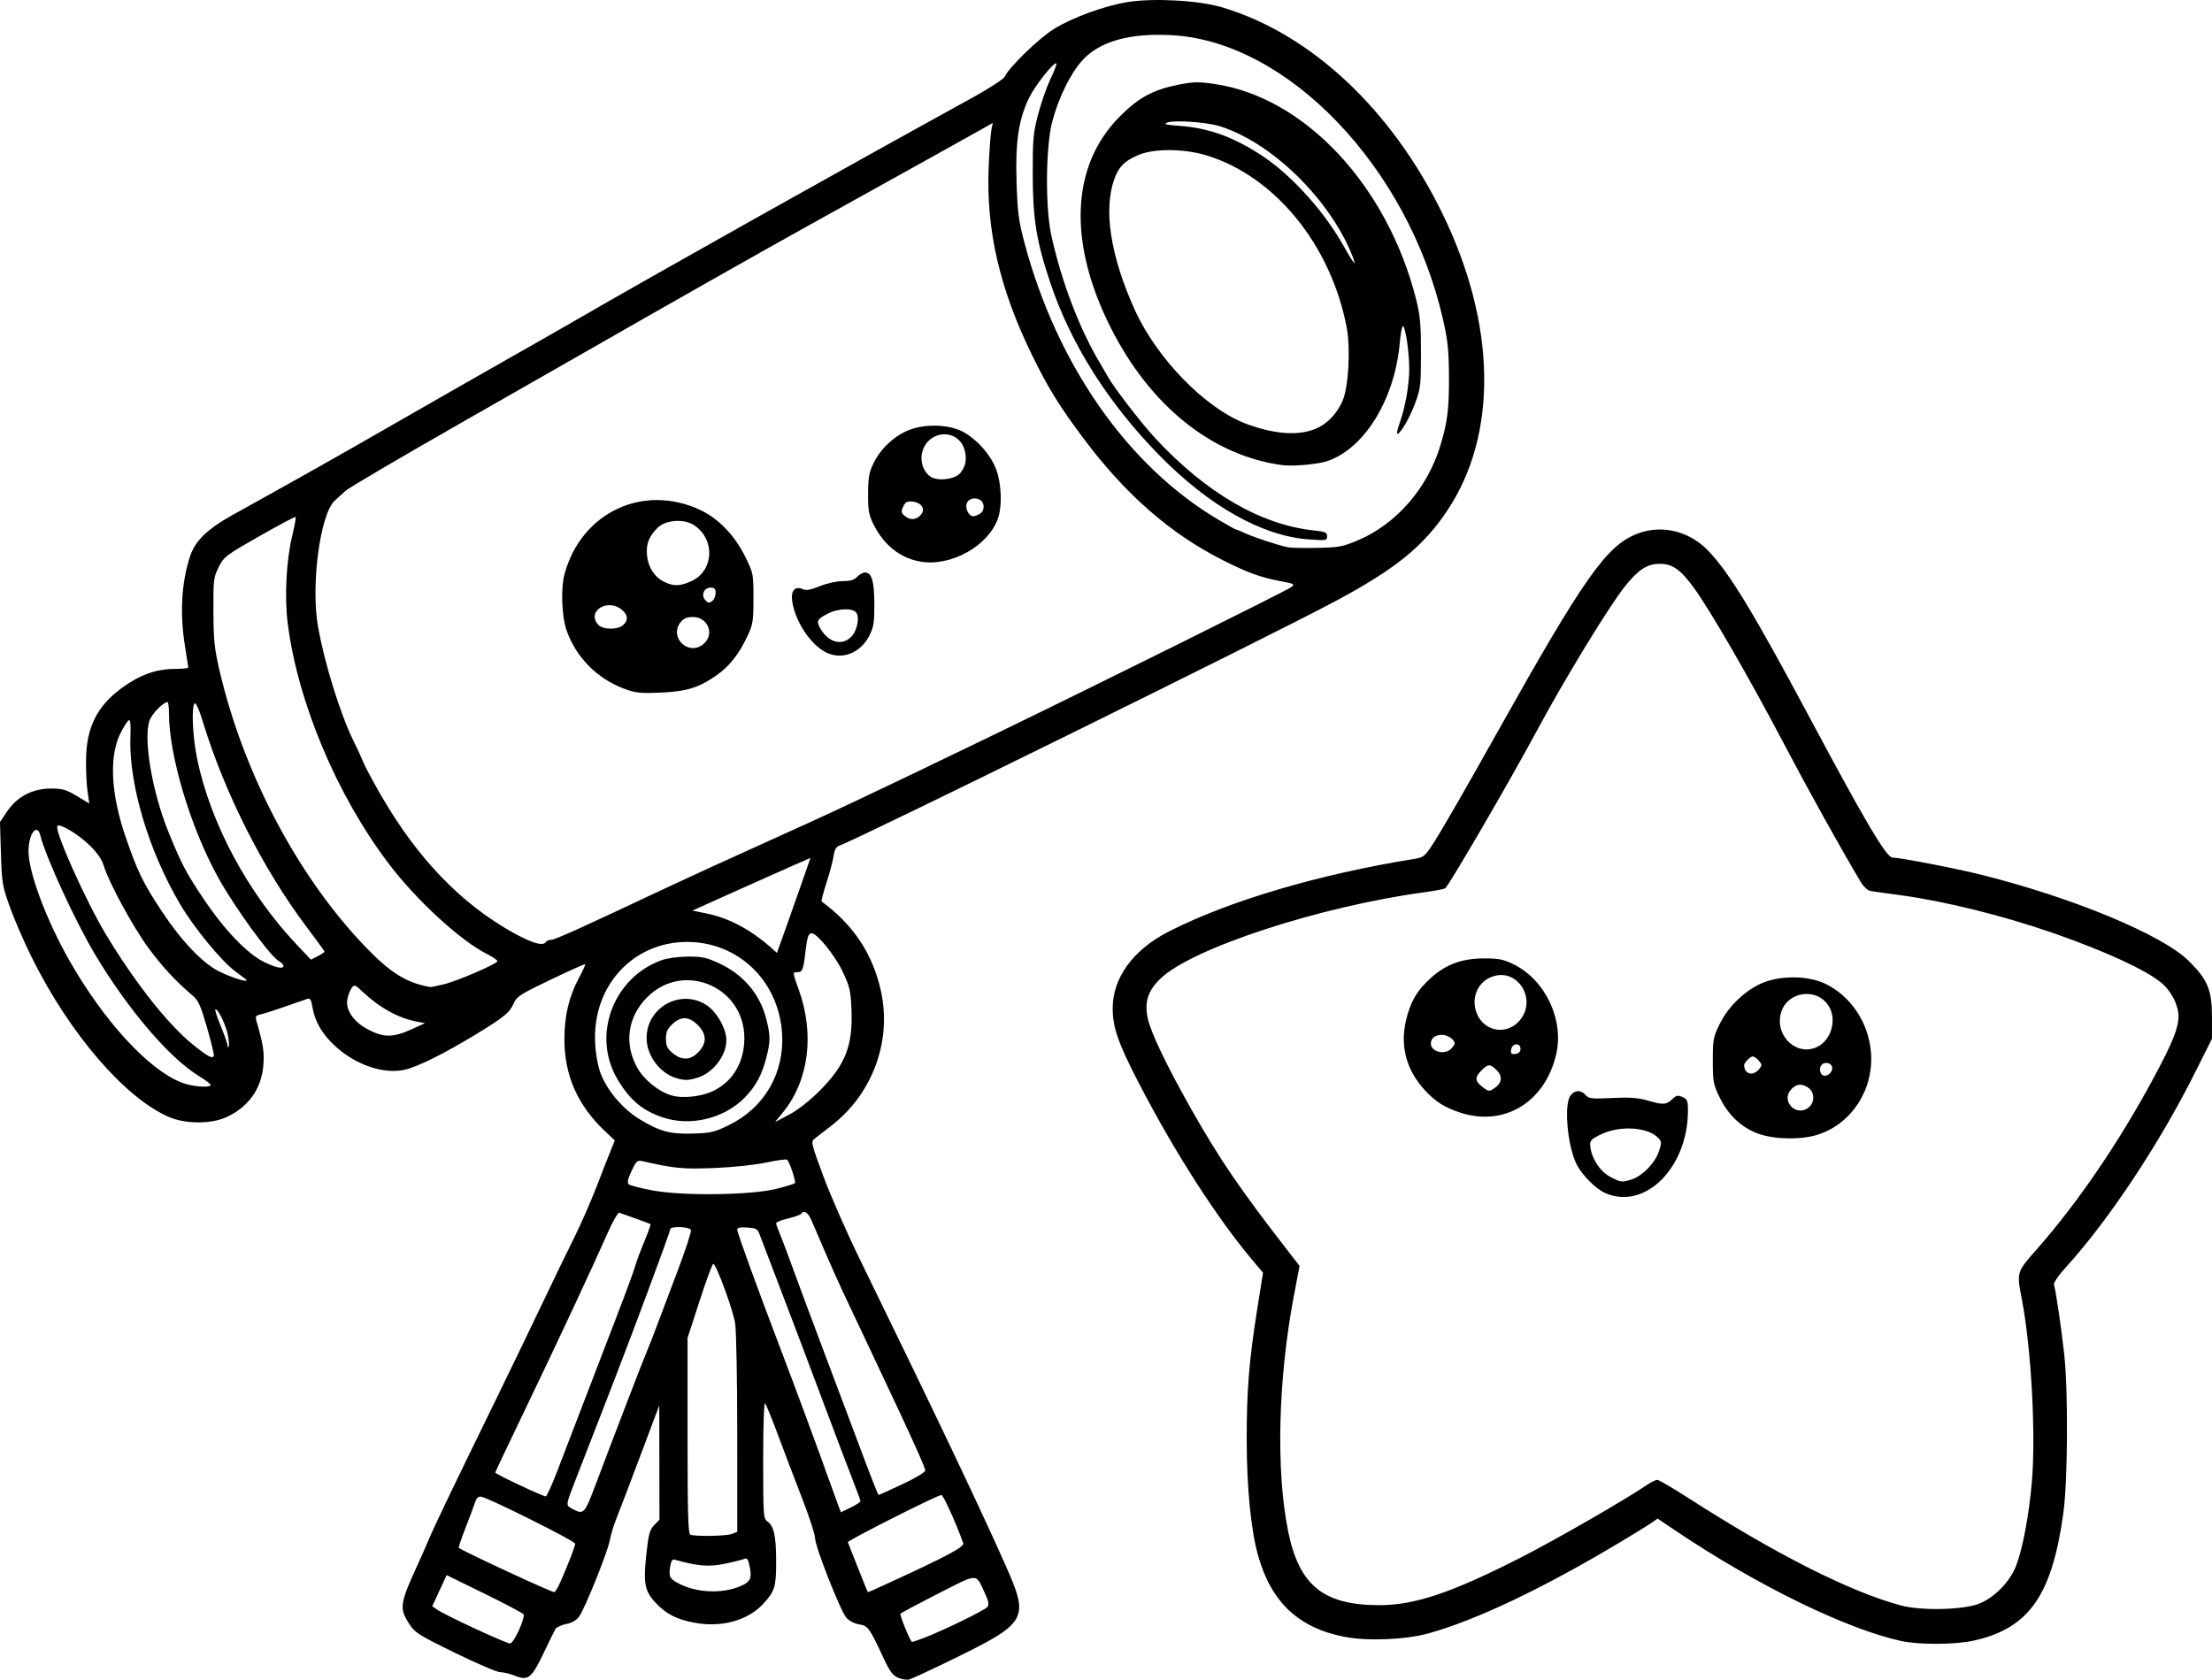 <?xml version="1.0" encoding="UTF-8" standalone="no"?>
<!-- Created with Inkscape (http://www.inkscape.org/) -->

<svg
   width="270.853mm"
   height="205.705mm"
   viewBox="0 0 270.853 205.705"
   version="1.1"
   id="svg1"
   xml:space="preserve"
   xmlns="http://www.w3.org/2000/svg"
   xmlns:svg="http://www.w3.org/2000/svg"><defs
     id="defs1"><clipPath
       clipPathUnits="userSpaceOnUse"
       id="clipPath17"><path
         id="path18"
         style="fill:#ff0000;fill-opacity:1;fill-rule:nonzero;stroke:none;stroke-width:0.265"
         d="M -25.235,37.243 V 270.912 H 238.3 V 37.243 Z M 163.009,61.136 c 1.006,0.01 2.012,0.129 3.007,0.274 0.095,0.012 0.188,0.03 0.283,0.043 1.4,-0.11 2.802,-0.196 4.205,-0.251 1.046,-0.04 2.092,-0.049 3.139,-0.056 1.056,-0.034 2.105,0.112 3.154,0.211 0.839,0.079 1.683,0.092 2.525,0.109 1.194,0.018 2.388,0.022 3.582,0.026 1.478,0.005 2.575,0.376 3.373,0.907 5.815,-0.016 6.055,6.055 -0.154,6.517 -1.171,0.087 -2.342,0.197 -3.518,0.166 -1.766,-0.009 -3.532,-0.019 -5.297,-0.057 -1.643,-0.04 -3.288,-0.093 -4.925,-0.254 -1.294,-0.131 -2.587,-0.268 -3.882,-0.393 -0.127,-0.018 -0.252,-0.04 -0.379,-0.058 -0.296,0.032 -0.607,0.05 -0.937,0.05 h -1.526 -2.65 c -0.333,0 -0.649,-0.018 -0.948,-0.051 -1.016,0.085 -2.03,0.193 -3.048,0.244 -1.672,0.062 -3.343,0.18 -5.016,0.169 -6.446,-0.044 -6.446,-6.545 0,-6.512 1.593,0.008 3.184,-0.105 4.776,-0.164 0.123,-0.007 0.246,-0.019 0.369,-0.03 0.355,-0.159 0.753,-0.289 1.2,-0.379 0.723,-0.302 1.567,-0.523 2.667,-0.512 z" /></clipPath><clipPath
       clipPathUnits="userSpaceOnUse"
       id="clipPath40"><path
         id="path41"
         style="fill:#ff0000;fill-opacity:1;fill-rule:nonzero;stroke:none;stroke-width:0.265"
         d="M -19.272,65.912 V 212.423 H 205.012 V 65.912 Z m 87.23,18.253 c 0.602,-0.005 1.296,0.076 2.08,0.261 2.779,0.656 5.139,2.407 7.503,3.93 2.163,1.483 1.106,0.742 3.171,2.22 5.243,3.75 1.45,9.049 -3.79,5.295 C 75.012,94.502 75.981,95.183 74.013,93.828 72.975,93.159 72.225,92.667 71.188,92.029 70.534,91.628 69.788,91.188 69.117,90.871 64.016,88.465 63.743,84.201 67.958,84.164 Z M 189.154,131.841 c 4.41,-0.007 5.151,4.973 -0.256,6.576 -0.157,0.046 -0.313,0.093 -0.47,0.139 -1.216,0.359 -2.451,0.637 -3.695,0.878 -1.86,0.329 -3.71,0.713 -5.572,1.029 -1.86,0.321 -3.742,0.494 -5.593,0.871 -2.626,0.488 -5.265,0.862 -7.932,1.051 -2.235,0.193 -4.466,0.449 -6.706,0.579 -6.435,0.375 -6.426,-6 0,-6.512 2.05,-0.163 4.096,-0.378 6.145,-0.555 2.456,-0.17 4.885,-0.517 7.303,-0.966 1.871,-0.399 3.78,-0.549 5.66,-0.884 1.858,-0.316 3.703,-0.697 5.559,-1.026 0.998,-0.204 1.994,-0.411 2.97,-0.706 0.16,-0.047 0.319,-0.095 0.479,-0.142 0.773,-0.229 1.477,-0.332 2.107,-0.333 z M -5.753,148.162 c 0.856,-0.025 1.855,0.171 2.957,0.667 1.863,0.838 3.39,2.214 4.902,3.556 4.821,4.279 0.463,9.164 -4.335,4.859 -1.076,-0.965 -2.14,-2 -3.479,-2.591 -4.792,-2.115 -3.755,-6.383 -0.045,-6.492 z m 81.81,13.64 c 1.098,0.023 2.406,0.557 3.718,1.808 0.829,0.79 1.644,1.596 2.453,2.409 1.493,1.5 1.985,2.996 1.83,4.176 1.492,0.035 3.032,1.431 3.386,4.364 l 0.054,0.449 c 0.774,6.4 -5.725,7.172 -6.466,0.768 -0.011,-0.099 -0.023,-0.198 -0.035,-0.297 -0.138,-1.196 -0.026,-2.2 0.251,-3.001 -1.083,-0.041 -2.359,-0.582 -3.636,-1.866 -0.805,-0.809 -1.616,-1.612 -2.442,-2.398 -3.356,-3.194 -1.92,-6.472 0.886,-6.413 z m -60.033,6.896 c 1.003,0.036 2.189,0.489 3.432,1.515 1.409,1.163 2.99,2.109 4.528,3.091 1.61,1.01 3.261,1.95 4.938,2.844 5.688,3.033 2.616,8.785 -3.068,5.744 -1.824,-0.976 -3.623,-1.997 -5.374,-3.1 -1.732,-1.107 -3.504,-2.183 -5.091,-3.494 -3.728,-3.078 -2.372,-6.708 0.636,-6.599 z" /></clipPath><clipPath
       clipPathUnits="userSpaceOnUse"
       id="clipPath86"><path
         id="path87"
         style="fill:#ff0000;fill-opacity:1;fill-rule:nonzero;stroke:none;stroke-width:0.265"
         d="M 114.73,75.258 V 249.265 H 351.201 V 75.258 Z m 48.224,8.32 c 6.446,-0.039 6.304,5.165 0,6.512 -0.813,0.174 -1.54,0.717 -2.247,1.133 -0.809,0.545 -0.407,0.264 -1.204,0.843 -1.746,1.27 -3.327,1.503 -4.475,1.131 -0.209,0.2 -0.416,0.403 -0.625,0.602 -0.488,0.499 -0.985,0.989 -1.466,1.495 -4.438,4.675 -9.168,0.167 -4.714,-4.492 0.561,-0.587 1.135,-1.161 1.708,-1.736 1.328,-1.253 2.695,-2.489 4.459,-3.087 0.954,-0.323 1.804,-0.459 2.536,-0.448 0.193,0.003 0.375,0.019 0.552,0.041 1.698,-0.993 3.451,-1.981 5.476,-1.994 z m 85.156,17.536 c 2.694,-0.072 4.702,3.817 1.27,6.929 -0.14,0.127 -0.28,0.254 -0.42,0.38 -4.775,4.331 -7.552,0.339 -4.067,-5.084 0.008,-0.012 0.016,-0.025 0.024,-0.037 0.98,-1.525 2.139,-2.16 3.194,-2.188 z m -25.824,41.776 c 0.757,-0.01 1.699,0.425 2.663,1.473 0.339,0.369 0.639,0.768 0.937,1.169 1.382,1.854 1.101,3.478 0.138,4.149 0.556,0.584 1.07,1.368 1.458,2.462 0.389,1.096 0.564,2.248 0.718,3.398 0.15,0.331 0.287,0.691 0.407,1.088 0.449,1.49 0.6,3.048 0.77,4.589 0.709,6.407 -5.769,7.121 -6.472,0.713 -0.093,-0.849 -0.174,-1.704 -0.328,-2.545 -0.35,-0.65 -0.623,-1.447 -0.75,-2.438 -0.108,-0.844 -0.202,-1.7 -0.442,-2.519 -0.846,-2.883 -0.04,-4.875 1.273,-5.586 -0.161,-0.17 -0.319,-0.36 -0.474,-0.572 -0.161,-0.22 -0.332,-0.432 -0.492,-0.652 -1.847,-2.531 -1.074,-4.707 0.593,-4.729 z m -94.298,13.526 c 1.86,-0.056 3.519,2.228 2.719,5.971 -0.477,2.233 -0.591,4.528 -0.743,6.801 -0.118,2.091 -0.064,1.068 -0.163,3.069 -0.319,6.438 -6.823,6.116 -6.503,-0.322 0.103,-2.069 0.046,-1.009 0.17,-3.182 0.195,-2.897 0.319,-5.85 1.143,-8.651 0.739,-2.512 2.105,-3.647 3.378,-3.685 z m 212.175,26.376 c 0.044,-0.001 0.089,-7.9e-4 0.133,0.001 0.977,0.041 2.03,0.848 2.532,2.63 0.649,2.302 0.721,4.744 0.899,7.12 0.039,0.481 0.079,0.963 0.118,1.444 0.371,4.543 -4.219,4.918 -4.589,0.375 -0.04,-0.492 -0.08,-0.983 -0.12,-1.475 -0.09,-1.209 -0.132,-1.839 -0.245,-3.045 -0.08,-0.843 -0.111,-1.808 -0.323,-2.642 -0.028,-0.109 -0.071,-0.214 -0.107,-0.321 -0.829,-2.487 0.332,-4.046 1.703,-4.087 z m -212.358,14.284 c 1.291,-0.098 2.87,0.694 4.157,2.74 1.04,1.654 2.071,3.314 3.161,4.935 1.357,1.934 2.829,3.797 4.611,5.361 1.88,1.728 3.803,3.409 5.743,5.068 1.665,1.399 3.371,2.741 5.199,3.924 1.575,1.03 3.138,2.1 4.839,2.915 1.603,0.79 3.197,1.599 4.826,2.336 1.668,0.817 3.338,1.641 5.077,2.299 1.421,0.533 2.858,1.026 4.291,1.528 1.108,0.365 2.225,0.705 3.37,0.929 1.213,0.286 2.441,0.51 3.672,0.704 1.154,0.145 2.303,0.323 3.471,0.216 1.092,-0.032 2.187,-0.06 3.272,-0.197 0.94,-0.137 1.873,-0.315 2.81,-0.47 1.113,-0.249 2.225,-0.498 3.349,-0.697 1.094,-0.191 2.163,-0.493 3.257,-0.687 1.175,-0.197 2.342,-0.44 3.508,-0.683 1.504,-0.359 3.001,-0.744 4.508,-1.092 1.062,-0.277 2.093,-0.643 3.085,-1.116 0.924,-0.417 1.834,-0.864 2.768,-1.257 0.853,-0.327 1.673,-0.731 2.489,-1.141 0.669,-0.347 1.349,-0.669 1.956,-1.122 0.662,-0.474 1.351,-0.917 2.067,-1.306 0.492,-0.315 0.975,-0.647 1.478,-0.938 0.549,-0.417 1.086,-0.851 1.651,-1.248 0.421,-0.309 0.788,-0.739 1.208,-1.067 0.446,-0.424 0.917,-0.819 1.34,-1.267 0.311,-0.401 0.667,-0.769 0.869,-1.238 0.368,-0.792 0.76,-1.581 1.318,-2.259 0.47,-0.713 0.936,-1.428 1.356,-2.173 0.547,-0.896 1.095,-1.794 1.499,-2.766 0.237,-0.529 0.469,-1.062 0.682,-1.601 -0.067,-0.346 -0.115,-0.716 -0.138,-1.114 -0.041,-0.69 -0.077,-1.38 -0.155,-2.067 -0.386,-3.403 1.247,-5.225 2.977,-5.226 1.494,-5.3e-4 3.044,1.381 3.444,4.251 0.794,0.943 1.163,2.545 0.57,4.689 -0.357,1.29 -0.892,2.515 -1.439,3.733 -0.514,1.221 -1.193,2.359 -1.879,3.488 -0.459,0.808 -0.966,1.585 -1.475,2.362 -0.365,0.424 -0.616,0.887 -0.84,1.393 -0.389,0.935 -1.026,1.719 -1.639,2.512 -0.584,0.745 -1.317,1.345 -1.998,1.996 -0.613,0.544 -1.202,1.108 -1.853,1.607 -0.519,0.371 -1.027,0.756 -1.526,1.154 -0.63,0.428 -1.276,0.832 -1.915,1.247 -0.604,0.352 -1.217,0.688 -1.778,1.108 -0.867,0.644 -1.826,1.136 -2.782,1.632 -1.017,0.521 -2.053,1.004 -3.116,1.425 -0.824,0.364 -1.637,0.755 -2.459,1.127 -1.312,0.624 -2.683,1.092 -4.082,1.472 -1.563,0.364 -3.117,0.761 -4.678,1.135 -1.307,0.279 -2.618,0.546 -3.936,0.77 -1.069,0.212 -2.124,0.482 -3.196,0.676 -1.032,0.181 -2.051,0.412 -3.073,0.641 -1.092,0.194 -2.185,0.395 -3.282,0.558 -1.335,0.182 -2.683,0.223 -4.027,0.263 -1.502,0.113 -2.991,-0.077 -4.478,-0.264 -1.454,-0.214 -2.897,-0.494 -4.329,-0.822 -1.333,-0.269 -2.635,-0.663 -3.927,-1.084 -1.52,-0.529 -3.041,-1.054 -4.549,-1.619 -1.937,-0.729 -3.798,-1.64 -5.655,-2.548 -1.634,-0.738 -3.231,-1.551 -4.839,-2.342 -1.94,-0.928 -3.73,-2.131 -5.527,-3.306 -2.044,-1.325 -3.959,-2.823 -5.823,-4.387 -2.014,-1.722 -4.01,-3.466 -5.961,-5.259 -2.127,-1.878 -3.898,-4.099 -5.529,-6.408 -1.158,-1.711 -2.249,-3.468 -3.349,-5.217 -2.145,-3.411 -0.796,-6.043 1.355,-6.206 z m 67.154,37.629 c 1.447,0.002 3.124,1.216 4.025,3.888 0.122,0.362 0.049,0.139 0.212,0.673 1.888,6.163 -4.339,8.07 -6.226,1.907 -0.191,-0.625 -0.09,-0.292 -0.304,-1.001 -1.046,-3.472 0.432,-5.47 2.292,-5.467 z" /></clipPath><clipPath
       clipPathUnits="userSpaceOnUse"
       id="clipPath97"><path
         id="path98"
         style="fill:#ff0000;fill-opacity:1;fill-rule:nonzero;stroke:none;stroke-width:0.265"
         d="M 223.024,80.593 V 256.792 H 467.432 V 80.593 Z m 92.787,36.018 c 3.081,0.09 3.337,3.561 -0.491,4.68 -1.185,0.347 -2.309,0.873 -3.442,1.358 -4.191,1.791 -6.001,-2.443 -1.81,-4.234 1.394,-0.596 2.78,-1.24 4.253,-1.619 0.552,-0.142 1.05,-0.198 1.49,-0.186 z m -38.889,2.667 c 2.56,-0.056 3.303,2.983 0.024,4.705 -2.837,1.49 -5.649,3.031 -8.466,4.558 -3.159,1.707 -6.299,3.447 -9.386,5.28 -3.919,2.327 -6.271,-1.634 -2.35,-3.959 3.14,-1.862 6.33,-3.635 9.542,-5.369 2.862,-1.551 5.717,-3.117 8.601,-4.628 0.757,-0.397 1.444,-0.574 2.035,-0.587 z m -26.273,28.036 c 1.146,2.5e-4 2.347,1.139 2.467,3.415 0.204,3.867 0.89,7.694 1.55,11.504 1.057,5.644 2.037,11.302 2.753,17.001 0.451,3.595 0.565,4.985 0.916,8.557 0.443,4.818 0.606,9.654 0.748,14.487 0.134,4.556 -4.469,4.691 -4.602,0.135 -0.138,-4.728 -0.296,-9.459 -0.728,-14.171 -0.344,-3.501 -0.455,-4.868 -0.897,-8.39 -0.707,-5.643 -1.681,-11.245 -2.727,-16.834 -0.703,-4.068 -1.436,-8.157 -1.617,-12.289 -0.1,-2.277 0.991,-3.415 2.137,-3.415 z" /></clipPath><clipPath
       clipPathUnits="userSpaceOnUse"
       id="clipPath124"><path
         id="path125"
         style="fill:#ff0000;fill-opacity:1;fill-rule:nonzero;stroke:none;stroke-width:0.265"
         d="M 213.922,2.521 V 209.677 H 482.056 V 2.521 Z M 472.522,59.981 c 1.145,-1.6e-4 2.26,1.139 2.209,3.417 -0.04,1.768 -0.296,3.518 -0.633,5.251 -0.32,1.662 -0.908,3.246 -1.474,4.834 -0.395,1.048 -0.733,2.114 -1.154,3.152 -0.257,0.578 -0.137,0.308 -0.361,0.812 -1.85,4.166 -6.059,2.296 -4.208,-1.869 0.207,-0.465 0.106,-0.241 0.301,-0.673 0.397,-0.978 0.709,-1.985 1.085,-2.971 0.491,-1.373 1.011,-2.739 1.292,-4.176 0.288,-1.438 0.498,-2.893 0.546,-4.36 0.074,-2.278 1.25,-3.417 2.396,-3.417 z m -117.567,85.493 c 1.803,0.042 2.699,2.303 0.556,4.644 -0.463,0.506 -0.893,1.042 -1.329,1.571 -2.898,3.518 -6.452,0.591 -3.554,-2.927 0.53,-0.643 1.052,-1.296 1.627,-1.9 0.884,-0.929 1.771,-1.343 2.522,-1.385 0.06,-0.003 0.119,-0.004 0.177,-0.003 z m -27.825,5.114 c 3.772,0.059 3.987,4.112 -0.257,4.616 -1.218,0.144 -2.43,0.319 -3.633,0.558 -4.471,0.887 -4.963,-3.609 -0.508,-4.576 1.187,-0.258 2.392,-0.41 3.597,-0.554 0.283,-0.034 0.551,-0.047 0.802,-0.043 z m 20.193,1.172 c 1.747,0.053 2.68,2.012 0.705,4.318 -0.836,0.976 -1.747,1.879 -2.686,2.754 1.272,0.771 1.307,2.851 -1.05,4.402 -0.077,0.051 -0.153,0.101 -0.23,0.152 -2.33,1.534 -4.183,0.681 -4.395,-0.782 -2.217,0.087 -3.192,-2.529 -0.424,-4.625 0.308,-0.233 0.616,-0.466 0.924,-0.7 1.467,-1.241 2.887,-2.537 4.178,-3.964 0.956,-1.056 1.963,-1.52 2.807,-1.554 0.058,-0.002 0.115,-0.003 0.172,-0.001 z m -93.763,10.44 c 0.195,-0.001 0.399,0.007 0.611,0.027 0.446,0.041 0.894,0.063 1.342,0.088 4.551,0.247 4.3,4.847 -0.251,4.598 -0.517,-0.028 -1.033,-0.055 -1.548,-0.104 -4.325,-0.41 -4.113,-4.58 -0.153,-4.609 z m 73.568,2.269 c 0.065,-7.9e-4 0.129,-7.9e-4 0.192,5.3e-4 3.772,0.083 3.961,4.135 -0.285,4.614 -1.182,0.133 -2.367,0.287 -3.559,0.272 -4.558,-0.056 -4.558,-4.655 0,-4.604 1.019,0.011 2.032,-0.129 3.042,-0.243 0.212,-0.024 0.416,-0.037 0.61,-0.039 z" /></clipPath></defs><g
     id="layer1"
     transform="translate(-289.58,11.147)"><path
       style="fill:#000000"
       d="m 399.543,194.315 c -0.632,-0.273 -1.022,-0.793 -1.72,-2.289 -1.804,-3.869 -1.944,-4.064 -3.043,-4.244 -0.589,-0.097 -1.237,-0.435 -1.565,-0.817 -0.745,-0.866 -3.835,-8.724 -3.835,-9.752 0,-0.444 -0.705,-2.616 -1.566,-4.826 -0.861,-2.21 -2.185,-5.686 -2.942,-7.723 -0.757,-2.037 -1.481,-3.817 -1.609,-3.956 -0.135,-0.145 -0.233,2.78 -0.233,6.93 0,6.919 0.02,7.195 0.537,7.558 0.778,0.545 1.05,1.806 1.05,4.86 0,3.153 -0.154,3.658 -1.586,5.212 -1.905,2.067 -5.181,2.949 -8.517,2.292 -2.088,-0.411 -3.292,-1.022 -4.541,-2.307 -1.445,-1.486 -1.644,-2.428 -1.26,-5.976 0.276,-2.544 0.415,-3.071 0.969,-3.649 l 0.647,-0.676 -0.011,-6.997 -0.011,-6.997 -2.337,6.218 c -1.285,3.42 -2.601,6.873 -2.924,7.673 -0.323,0.8 -0.683,1.991 -0.8,2.646 -0.252,1.406 -3.019,8.284 -3.747,9.313 -0.337,0.476 -0.867,0.785 -1.595,0.929 -0.599,0.119 -1.19,0.393 -1.313,0.609 -0.123,0.217 -0.785,1.569 -1.471,3.004 -1.452,3.036 -1.88,3.368 -3.508,2.716 -0.594,-0.238 -1.396,-0.432 -1.783,-0.432 -0.387,0 -2.886,-1.07 -5.555,-2.378 -4.565,-2.238 -4.898,-2.451 -5.642,-3.624 -1.163,-1.834 -1.074,-2.443 1.026,-7.021 0.448,-0.978 1.105,-2.466 1.46,-3.308 0.664,-1.578 2.982,-6.409 8.035,-16.743 1.601,-3.274 4.13,-8.513 5.621,-11.642 1.491,-3.129 3.364,-6.998 4.163,-8.599 0.799,-1.601 2.024,-4.399 2.723,-6.218 0.699,-1.819 1.48,-3.821 1.738,-4.449 l 0.467,-1.142 -1.048,-0.975 c -3.485,-3.242 -5.136,-6.934 -5.128,-11.464 0.005,-2.794 0.556,-5.144 1.72,-7.336 0.502,-0.946 0.875,-1.758 0.828,-1.805 -0.047,-0.047 -1.946,0.804 -4.221,1.891 -3.642,1.74 -4.18,2.081 -4.506,2.846 -0.501,1.176 -1.139,1.708 -4.54,3.785 -3.9,2.382 -7.191,4.025 -8.812,4.399 -2.566,0.592 -6.001,-0.567 -8.523,-2.875 -1.601,-1.466 -2.516,-3.034 -2.798,-4.793 -0.141,-0.884 -0.279,-1.114 -0.609,-1.013 -0.234,0.072 -1.438,0.491 -2.675,0.931 -1.237,0.44 -2.589,0.872 -3.004,0.961 -0.628,0.134 -0.727,0.259 -0.588,0.744 0.867,3.02 1.001,3.884 0.86,5.564 -0.238,2.847 -1.856,5.091 -4.544,6.306 -1.882,0.85 -4.991,0.835 -7.011,-0.034 -5.378,-2.314 -12.152,-10.188 -16.78,-19.505 -0.932,-1.877 -2.14,-4.657 -2.685,-6.178 -0.933,-2.606 -0.997,-2.989 -1.107,-6.603 l -0.117,-3.836 0.886,-1.313 c 1.217,-1.804 3.11,-2.788 5.363,-2.788 1.401,0 1.86,0.133 3.163,0.918 l 1.524,0.918 -0.216,-1.513 c -0.119,-0.832 -0.201,-2.584 -0.183,-3.894 0.055,-3.915 1.35,-6.515 4.343,-8.719 2.166,-1.594 4.182,-2.336 6.405,-2.355 0.982,-0.009 1.784,-0.08 1.781,-0.16 -0.003,-0.079 -0.181,-1.216 -0.396,-2.525 -0.663,-4.036 -0.464,-7.802 0.583,-11.042 0.634,-1.962 2.104,-3.395 5.31,-5.174 8.637,-4.793 12.596,-7.026 19.775,-11.151 4.366,-2.508 10.676,-6.113 14.023,-8.011 3.347,-1.898 7.157,-4.073 8.467,-4.834 8.754,-5.083 32.074,-18.165 48.354,-27.125 1.983,-1.091 3.716,-2.223 3.851,-2.515 0.54,-1.17 4.148,-4.671 6.009,-5.831 2.274,-1.417 6.299,-2.88 9.123,-3.316 3.23,-0.498 8.649,-0.184 11.509,0.668 10.841,3.228 20.758,12.524 26.966,25.279 6.6,13.559 6.807,27.033 0.559,36.37 -2.939,4.392 -6.351,7.147 -13.767,11.113 -8.02,4.29 -58.716,29.274 -60.642,29.885 -0.392,0.124 -0.593,0.485 -0.719,1.29 -0.096,0.614 -0.491,2.096 -0.878,3.292 -0.387,1.196 -0.651,2.214 -0.586,2.262 3.933,2.89 6.287,6.462 7.278,11.041 1.324,6.122 -1.077,12.572 -6.121,16.447 -0.821,0.631 -1.721,1.326 -1.999,1.544 -0.49,0.385 -0.459,0.524 1.06,4.63 0.861,2.328 2.875,6.912 4.474,10.186 9.073,18.579 14.622,30.227 17.701,37.159 3.122,7.031 2.99,7.258 -7.086,12.159 -2.241,1.09 -4.313,2.042 -4.604,2.116 -0.291,0.074 -0.897,-0.025 -1.346,-0.22 z m -46.396,-5.869 c 0.397,-0.89 0.646,-1.741 0.552,-1.891 -0.094,-0.15 -2.254,-1.293 -4.8,-2.54 l -4.63,-2.266 -0.881,1.906 -0.881,1.906 0.573,0.399 c 1.014,0.707 8.585,4.216 8.971,4.159 0.206,-0.03 0.699,-0.783 1.096,-1.673 z m 49.594,0.98 c 2.308,-0.882 7.396,-3.359 7.727,-3.762 0.255,-0.31 0.186,-0.676 -0.344,-1.82 -1.088,-2.349 -0.716,-2.361 -5.704,0.186 -2.466,1.259 -4.524,2.358 -4.575,2.442 -0.119,0.198 1.221,3.46 1.421,3.46 0.083,-7e-5 0.747,-0.228 1.475,-0.505 z m -44.54,-6.837 c 0.963,-2.191 1.81,-4.389 1.81,-4.696 0,-0.311 -10.605,-5.609 -11.497,-5.744 -0.373,-0.056 -0.588,0.142 -0.773,0.716 -0.141,0.437 -0.667,1.841 -1.168,3.122 -0.502,1.28 -0.868,2.367 -0.815,2.416 0.416,0.374 11.229,5.399 11.682,5.429 0.114,0.008 0.456,-0.552 0.76,-1.243 z m 21.905,0.57 c 1.347,-0.539 1.579,-0.985 1.273,-2.443 -0.196,-0.932 -0.323,-1.109 -0.684,-0.95 -0.244,0.107 -1.328,0.377 -2.409,0.598 -1.925,0.395 -3.31,0.279 -6.096,-0.51 -0.271,-0.077 -0.435,0.17 -0.542,0.816 -0.213,1.282 -0.082,1.533 1.12,2.146 2.13,1.087 5.127,1.226 7.338,0.342 z m 17.902,-0.269 c 7.473,-3.421 9.686,-4.598 9.517,-5.062 -0.956,-2.627 -2.438,-5.889 -2.677,-5.889 -0.483,0 -11.537,5.584 -11.448,5.783 0.044,0.1 0.603,1.519 1.242,3.152 0.639,1.634 1.187,2.971 1.22,2.971 0.032,0 0.998,-0.43 2.146,-0.956 z m -18.832,-6.181 0.679,-0.258 -0.002,-11.979 c -8.4e-4,-6.588 -0.116,-12.693 -0.256,-13.566 -0.27,-1.684 -2.328,-7.276 -2.678,-7.276 -0.114,0 -0.869,2.044 -1.679,4.541 l -1.472,4.541 v 11.973 c 0,9.331 0.073,12.003 0.331,12.107 0.6,0.242 4.384,0.18 5.076,-0.083 z m -16.669,-6.026 c 2.211,-5.883 5.704,-14.966 6.281,-16.338 0.306,-0.728 0.821,-2.037 1.144,-2.91 0.323,-0.873 1.443,-3.839 2.488,-6.592 1.046,-2.752 1.84,-5.163 1.766,-5.358 -0.159,-0.415 -2.534,-0.5 -2.534,-0.09 0,0.145 -1.301,3.747 -2.891,8.004 -2.507,6.714 -3.87,10.264 -8.605,22.424 -1.35,3.468 -1.335,3.352 -0.49,3.811 1.382,0.749 1.491,0.636 2.839,-2.951 z m 32.429,2.005 c 0,-0.113 -0.368,-1.131 -0.817,-2.262 -0.45,-1.132 -2.289,-5.986 -4.087,-10.789 -1.798,-4.802 -4.12,-10.934 -5.158,-13.626 -1.039,-2.692 -2.038,-5.312 -2.222,-5.821 -0.309,-0.858 -0.424,-0.932 -1.565,-1.007 -0.878,-0.058 -1.232,0.018 -1.231,0.265 1.2e-4,0.384 2.45,7.137 5.163,14.236 1.732,4.53 4.675,12.484 6.254,16.901 0.436,1.219 0.9,2.499 1.031,2.844 l 0.238,0.627 1.197,-0.582 c 0.658,-0.32 1.197,-0.674 1.197,-0.787 z m -37.125,-3.672 c 1.118,-2.932 3.344,-8.725 7.365,-19.168 1.065,-2.765 2.048,-5.444 2.184,-5.953 0.137,-0.509 0.636,-1.855 1.11,-2.99 0.474,-1.135 0.818,-2.097 0.765,-2.137 -0.053,-0.04 -0.87,-0.348 -1.816,-0.684 -0.946,-0.336 -1.849,-0.66 -2.008,-0.719 -0.158,-0.059 -0.8,1.058 -1.427,2.483 -1.758,3.999 -6.306,13.728 -10.22,21.863 -1.949,4.051 -3.544,7.416 -3.544,7.477 0,0.183 5.933,2.972 6.194,2.912 0.132,-0.031 0.761,-1.419 1.396,-3.084 z m 42.247,1.607 c 1.638,-0.767 2.815,-1.475 2.815,-1.694 0,-0.351 -1.773,-4.286 -5.023,-11.144 -0.758,-1.601 -1.711,-3.625 -2.117,-4.498 -0.406,-0.873 -1.419,-3.016 -2.251,-4.763 -1.297,-2.723 -2.246,-4.858 -4.553,-10.253 -0.399,-0.933 -0.936,-1.268 -1.242,-0.773 -0.075,0.121 -0.796,0.378 -1.603,0.571 -0.807,0.194 -1.468,0.456 -1.468,0.583 0,0.127 0.19,0.673 0.422,1.215 0.232,0.541 0.938,2.412 1.569,4.159 0.631,1.746 2.294,6.211 3.695,9.922 1.401,3.711 3.259,8.652 4.128,10.98 1.837,4.918 2.657,7.011 2.748,7.011 0.036,0 1.331,-0.593 2.88,-1.318 z m -15.365,-36.19 c 1.133,-0.288 2.133,-0.596 2.221,-0.684 0.156,-0.156 -0.617,-2.508 -0.943,-2.866 -0.09,-0.099 -1.235,0.051 -2.545,0.333 -1.382,0.298 -4.046,0.581 -6.35,0.676 -3.857,0.159 -4.875,0.062 -8.864,-0.845 -0.587,-0.133 -0.733,10e-4 -1.299,1.2 -0.447,0.947 -0.554,1.434 -0.358,1.63 0.154,0.154 1.512,0.503 3.018,0.776 3.77,0.684 12.037,0.563 15.119,-0.221 z m -5.819,-7.815 c 4.359,-2.154 6.805,-6.43 6.463,-11.298 -0.449,-6.391 -5.387,-11.113 -11.621,-11.113 -6.682,0 -11.64,5.463 -11.261,12.409 0.078,1.425 0.336,2.823 0.69,3.741 0.811,2.1 2.755,4.364 4.803,5.593 2.481,1.489 3.691,1.809 6.518,1.723 2.179,-0.066 2.613,-0.171 4.407,-1.057 z m -8.2,-0.942 c -2.477,-0.856 -3.954,-2.104 -5.463,-4.616 -3.209,-5.339 -0.581,-12.475 5.384,-14.62 0.689,-0.248 2.045,-0.433 3.22,-0.439 1.74,-0.009 2.287,0.109 3.836,0.832 2.97,1.386 4.972,3.753 5.755,6.805 0.52,2.028 0.522,2.754 0.009,4.735 -0.548,2.118 -1.269,3.466 -2.591,4.84 -2.525,2.625 -6.728,3.645 -10.151,2.462 z m 6.531,-3.367 c 2.225,-1.211 3.494,-3.467 3.519,-6.256 0.056,-6.332 -7.409,-9.537 -11.875,-5.098 -2.42,2.405 -2.889,5.701 -1.234,8.667 0.808,1.447 2.571,2.882 4.134,3.365 1.475,0.456 3.935,0.15 5.456,-0.677 z m -4.842,-1.436 c -2.004,-0.602 -3.609,-2.776 -3.609,-4.89 0,-3.806 4.214,-6.104 7.369,-4.018 1.244,0.822 2.406,2.896 2.401,4.282 -0.008,1.928 -1.704,4.081 -3.638,4.619 -1.133,0.315 -1.495,0.316 -2.523,0.007 z m 2.755,-3.199 c 0.989,-1.059 1.002,-2.088 0.04,-3.143 -1.085,-1.19 -2.142,-1.295 -3.189,-0.317 -0.68,0.635 -0.846,0.999 -0.846,1.851 0,0.86 0.154,1.191 0.814,1.746 1.129,0.95 2.209,0.904 3.181,-0.137 z m 14.791,4.793 c 3.213,-3.217 4.124,-5.56 3.926,-10.093 -0.096,-2.201 -0.223,-2.737 -1.076,-4.532 -0.953,-2.006 -3.125,-4.692 -3.795,-4.692 -0.406,0 -0.547,0.432 -0.775,2.381 -0.242,2.066 -0.367,2.381 -0.944,2.381 -0.64,0 -0.642,-0.029 0.133,2.12 1.973,5.469 1.24,11.157 -1.939,15.06 l -0.955,1.172 1.72,-0.905 c 1.059,-0.557 2.482,-1.669 3.704,-2.892 z m -74.534,-0.699 c 0.092,-0.092 -0.544,-0.598 -1.414,-1.124 -3.609,-2.186 -8.643,-8.069 -12.708,-14.848 -2.42,-4.037 -6.067,-11.96 -6.741,-14.645 -0.393,-1.568 -1.442,-0.156 -1.442,1.942 0,2.574 2.148,8.342 4.948,13.288 4.22,7.454 9.716,13.453 13.778,15.041 1.227,0.48 3.249,0.675 3.577,0.346 z m -0.456,-7.109 c -0.727,-2.52 -1.069,-3.304 -1.658,-3.8 -2.054,-1.728 -3.784,-3.582 -5.468,-5.858 -1.895,-2.561 -4.917,-8.119 -5.509,-10.132 -0.213,-0.725 -0.796,-1.574 -1.671,-2.436 -1.407,-1.386 -3.672,-2.766 -4,-2.438 -0.446,0.446 3.416,9.095 5.932,13.286 3.497,5.824 7.57,10.994 10.588,13.444 1.882,1.527 2.517,1.865 2.631,1.399 0.039,-0.16 -0.341,-1.719 -0.845,-3.465 z m 2.503,0.698 c -0.304,-1.267 -1.252,-3.115 -1.48,-2.886 -0.066,0.066 0.238,0.989 0.676,2.051 0.438,1.062 0.805,2.122 0.817,2.357 0.014,0.285 0.066,0.315 0.157,0.088 0.075,-0.186 -10e-4,-0.91 -0.169,-1.61 z m 22.745,-0.535 1.455,-0.672 -0.926,-0.17 c -2.299,-0.423 -4.594,-1.677 -6.698,-3.66 -0.946,-0.892 -1.032,-0.922 -1.362,-0.475 -0.194,0.262 -0.432,0.9 -0.529,1.416 -0.226,1.202 0.706,2.637 2.289,3.527 2.101,1.181 3.273,1.188 5.771,0.034 z m 3.704,-5.413 c 1.695,-0.405 6.615,-2.526 6.615,-2.853 0,-0.122 -0.581,-0.517 -1.291,-0.877 -3.269,-1.657 -8.577,-6.535 -11.987,-11.018 -6.369,-8.373 -11.185,-19.826 -12.402,-29.499 -0.403,-3.205 -0.174,-7.653 0.551,-10.668 0.294,-1.222 0.484,-2.272 0.422,-2.334 -0.062,-0.062 -2.058,0.998 -4.437,2.354 -4.13,2.355 -4.355,2.526 -4.987,3.789 -0.623,1.246 -0.66,1.56 -0.644,5.424 0.015,3.484 0.126,4.565 0.735,7.184 2.955,12.701 9.626,25.329 17.939,33.96 3.028,3.143 5.028,4.375 7.898,4.862 0.073,0.012 0.787,-0.134 1.587,-0.325 z m -24.223,-0.651 c -0.138,-0.117 -0.703,-0.544 -1.255,-0.948 -1.67,-1.223 -5.006,-5.274 -6.719,-8.158 -3.923,-6.607 -6.377,-14.907 -6.123,-20.712 0.054,-1.243 -0.012,-1.952 -0.178,-1.897 -0.146,0.048 -0.6,0.741 -1.009,1.539 -1.451,2.828 -1.233,7.448 0.603,12.786 1.453,4.223 2.123,5.604 4.394,9.042 2.401,3.636 4.974,6.351 6.992,7.377 1.679,0.854 3.944,1.521 3.294,0.971 z m 4.643,-1.63 c 0,-0.14 -0.226,-0.376 -0.501,-0.524 -1.091,-0.584 -5.503,-6.653 -7.557,-10.394 -3.349,-6.101 -5.957,-14.839 -5.963,-19.982 -8.6e-4,-0.764 -0.08,-1.389 -0.175,-1.389 -0.535,0 -1.946,1.456 -2.222,2.293 -0.746,2.26 0.34,8.66 2.29,13.497 1.602,3.973 2.204,5.12 4.405,8.392 2.533,3.765 5.319,6.66 7.358,7.646 1.502,0.726 2.365,0.894 2.365,0.46 z m 5.027,-1.729 c 0,-0.065 -0.982,-1.421 -2.183,-3.013 -5.345,-7.088 -10.083,-16.473 -12.745,-25.24 -0.388,-1.278 -0.819,-2.253 -0.959,-2.167 -0.432,0.267 -0.28,4.015 0.273,6.726 1.612,7.909 6.2,16.483 12.234,22.861 l 1.715,1.813 0.832,-0.43 c 0.458,-0.237 0.832,-0.484 0.832,-0.549 z m 58.332,-8.121 1.169,-3.358 -2.035,0.889 c -1.119,0.489 -4.371,1.939 -7.227,3.224 l -5.192,2.335 1.68,0.34 c 2.735,0.553 5.423,1.966 7.893,4.151 l 0.777,0.687 0.883,-2.454 c 0.486,-1.35 1.409,-3.965 2.052,-5.812 z m -31.212,6.93 c 0.09,-0.146 0.379,-0.265 0.642,-0.265 0.453,0 3.34,-1.304 14.042,-6.342 2.547,-1.199 7.666,-3.545 11.377,-5.214 9.169,-4.124 13.729,-6.272 28.972,-13.648 12.22,-5.913 35.659,-17.55 36.22,-17.982 0.462,-0.356 0.369,-0.411 -1.191,-0.707 -2.563,-0.485 -4.071,-1.027 -7.116,-2.557 -6.462,-3.246 -11.981,-8.064 -17.156,-14.978 -2.901,-3.875 -4.341,-6.207 -6.264,-10.142 -3.978,-8.14 -5.645,-15.346 -5.326,-23.019 0.085,-2.037 0.233,-4.097 0.33,-4.576 l 0.176,-0.872 -0.895,0.516 c -0.492,0.284 -3.991,2.234 -7.775,4.335 -3.784,2.101 -8.01,4.448 -9.393,5.217 -1.382,0.769 -3.704,2.059 -5.159,2.867 -5.117,2.841 -18.185,10.245 -25.797,14.616 -0.946,0.543 -7.983,4.562 -15.639,8.93 -7.656,4.368 -14.219,8.222 -14.585,8.564 -0.366,0.341 -0.961,0.884 -1.321,1.206 -1.797,1.605 -2.963,10.36 -2.058,15.448 0.804,4.516 2.733,10.727 4.341,13.977 0.474,0.957 1.024,2.157 1.224,2.666 0.2,0.509 1.191,2.355 2.203,4.101 4.459,7.692 9.805,13.228 16.177,16.754 2.313,1.28 3.634,1.648 3.969,1.106 z m 9.463,-31.051 c -3.26,-1.244 -5.801,-3.844 -6.947,-7.108 -0.603,-1.719 -0.721,-5.199 -0.235,-6.952 2.08,-7.503 9.61,-11.043 16.588,-7.8 2.23,1.037 4.226,3.107 5.522,5.73 0.994,2.01 1.01,2.091 1.01,5.099 0,2.77 -0.067,3.2 -0.716,4.585 -1.075,2.294 -2.231,3.753 -3.883,4.9 -2.138,1.485 -3.677,1.946 -6.91,2.07 -2.443,0.093 -2.977,0.03 -4.428,-0.523 z m 9.901,-5.508 c 1.285,-1.207 0.425,-3.235 -1.372,-3.235 -0.72,0 -1.131,0.169 -1.489,0.611 -1.551,1.916 1.063,4.313 2.861,2.623 z m -9.926,-2.244 c 0.677,-0.613 0.603,-1.282 -0.213,-1.924 -1.765,-1.388 -4.281,0.279 -2.834,1.878 0.564,0.623 2.379,0.65 3.047,0.046 z m 11.014,-3.055 c 0.175,-0.175 0.318,-0.591 0.318,-0.926 0,-0.468 -0.148,-0.609 -0.644,-0.609 -0.756,0 -1.157,0.88 -0.669,1.468 0.388,0.467 0.581,0.48 0.995,0.067 z m -2.665,-2.319 c 2.809,-1.275 2.965,-5.215 0.272,-6.906 -1.196,-0.751 -3.363,-0.599 -4.329,0.304 -1.097,1.025 -1.501,2.037 -1.367,3.428 0.142,1.474 0.913,2.663 2.114,3.254 1.136,0.56 1.945,0.54 3.31,-0.08 z m 16.606,8.766 c -1.924,-0.891 -3.839,-3.721 -4.244,-6.275 -0.208,-1.308 0.323,-1.945 1.269,-1.523 0.441,0.197 0.95,0.11 2.105,-0.359 0.874,-0.355 2.071,-0.619 2.81,-0.619 0.951,0 1.412,-0.138 1.766,-0.529 0.263,-0.291 0.694,-0.529 0.958,-0.529 0.822,0 1.132,1.039 1.146,3.836 0.011,2.224 -0.081,2.836 -0.578,3.836 -1.069,2.152 -3.279,3.065 -5.232,2.161 z m 3.009,-1.991 c 0.718,-0.765 1.03,-2.387 0.567,-2.946 -0.468,-0.564 -2.206,-0.5 -3.434,0.126 -1.281,0.654 -1.435,0.896 -1.045,1.652 0.968,1.877 2.747,2.408 3.912,1.168 z m 8.481,-9.17 c -2.523,-0.425 -4.531,-2.027 -5.816,-4.638 -0.544,-1.105 -0.643,-1.686 -0.631,-3.693 0.011,-1.961 0.127,-2.615 0.655,-3.704 0.885,-1.827 2.603,-3.421 4.432,-4.111 2.105,-0.794 5.034,-0.645 6.719,0.342 1.694,0.993 3.237,2.79 3.887,4.528 0.648,1.732 0.741,4.503 0.202,6.012 -1.199,3.356 -5.745,5.889 -9.448,5.264 z m 0.139,-5.909 c 0.408,-0.646 -0.142,-1.347 -1.135,-1.446 -0.685,-0.068 -0.888,0.042 -1.154,0.626 -0.287,0.629 -0.256,0.764 0.276,1.194 0.667,0.54 1.54,0.378 2.014,-0.374 z m 7.043,0.082 c 0.726,-0.388 0.673,-1.534 -0.084,-1.82 -0.793,-0.299 -1.521,0.113 -1.521,0.86 0,0.604 0.441,1.234 0.864,1.234 0.126,0 0.459,-0.123 0.741,-0.274 z m -2.346,-5.017 c 0.7,-0.865 0.853,-1.759 0.501,-2.933 -0.544,-1.817 -2.73,-2.413 -4.229,-1.152 -1.386,1.166 -1.348,3.482 0.073,4.511 0.835,0.604 3.027,0.349 3.654,-0.425 z m 48.724,8.217 c 4.66,-1.978 8.455,-6.33 10.049,-11.525 0.879,-2.863 1.095,-4.571 1.072,-8.467 -0.02,-3.33 -0.141,-4.48 -0.752,-7.144 -4.258,-18.549 -19.009,-33.965 -33.217,-34.713 -5.186,-0.273 -8.836,0.766 -10.951,3.118 -1.422,1.582 -2.851,4.484 -3.638,7.393 -0.824,3.045 -0.894,10.54 -0.131,14.015 1.252,5.702 3.479,11.525 6.016,15.73 0.268,0.444 0.683,1.164 0.924,1.6 0.719,1.304 4.094,5.68 5.795,7.513 6.202,6.682 12.916,10.59 19.381,11.28 1.433,0.153 1.654,0.249 1.654,0.719 0,0.516 -0.107,0.535 -2.225,0.385 -5.703,-0.402 -12.209,-4.065 -18.339,-10.322 -6.259,-6.389 -10.829,-13.625 -13.33,-21.102 -1.71,-5.115 -2.145,-7.811 -2.153,-13.344 -0.006,-4.283 0.062,-5.022 0.673,-7.334 0.374,-1.415 1.055,-3.359 1.514,-4.32 0.459,-0.962 0.779,-1.803 0.712,-1.87 -0.265,-0.265 -2.605,2.684 -3.349,4.221 -1.283,2.652 -1.685,5.366 -1.53,10.328 0.115,3.657 0.251,4.709 0.95,7.348 3.967,14.968 12.679,27.429 23.755,33.977 1.094,0.647 2.04,1.176 2.102,1.176 0.062,0 0.618,0.227 1.235,0.505 1.209,0.545 4.148,1.505 5.223,1.706 0.364,0.068 1.971,0.098 3.572,0.066 2.637,-0.052 3.106,-0.14 4.988,-0.939 z m -9.222,-9.185 c -8.604,-1.122 -16.261,-7.251 -21.1,-16.892 -5.244,-10.446 -4.836,-19.804 1.124,-25.803 2.309,-2.324 4.104,-3.295 7.223,-3.91 1.782,-0.351 2.446,-0.365 4.341,-0.091 11.086,1.603 21.228,12.443 24.753,26.459 0.472,1.876 0.575,3.045 0.573,6.52 -0.002,3.994 -0.044,4.345 -0.748,6.218 -0.688,1.832 -1.917,3.886 -2.172,3.631 -0.06,-0.06 0.078,-0.633 0.306,-1.274 0.698,-1.963 1.179,-4.677 1.179,-6.651 0,-2.077 -0.471,-5.23 -0.782,-5.23 -0.109,0 -0.273,0.863 -0.363,1.918 -0.595,6.946 -4.256,12.987 -8.84,14.591 -1.094,0.383 -4.244,0.678 -5.493,0.515 z m 4.033,-4.466 c 1.388,-0.579 2.574,-1.809 3.278,-3.399 0.728,-1.646 0.998,-6.404 0.51,-8.987 -1.91,-10.106 -8.816,-18.572 -17.214,-21.102 -2.799,-0.843 -6.468,-0.844 -8.374,-0.002 -1.671,0.738 -2.33,1.413 -2.878,2.948 -1.333,3.734 -0.457,9.364 2.47,15.887 2.734,6.092 8.772,12.256 13.809,14.098 3.415,1.249 6.285,1.439 8.399,0.558 z m 4.19,-21.877 c -2.989,-6.759 -9.825,-13.26 -15.956,-15.174 -1.594,-0.498 -5.555,-0.774 -6.404,-0.446 -0.514,0.198 -0.194,0.282 1.587,0.416 3.572,0.269 6.668,1.412 10.165,3.753 3.587,2.402 7.587,6.878 9.917,11.1 0.617,1.117 1.17,1.982 1.229,1.923 0.059,-0.059 -0.183,-0.766 -0.539,-1.571 z m 67.447,170.326 c -6.658,-1.453 -17.652,-6.826 -27.458,-13.42 l -2.324,-1.562 -0.72,0.506 c -0.396,0.278 -2.221,1.403 -4.057,2.5 -9.347,5.584 -17.424,9.421 -23.253,11.047 -2.787,0.777 -7.424,0.976 -10.249,0.439 -5.668,-1.078 -9.039,-4.241 -10.646,-9.993 -0.87,-3.114 -1.38,-8.302 -1.388,-14.132 -0.008,-6.027 0.292,-9.752 1.295,-16.06 l 0.703,-4.418 -1.184,-1.402 c -4.429,-5.244 -9.626,-13.328 -13.998,-21.775 -2.575,-4.975 -3.23,-6.855 -3.222,-9.243 0.013,-3.709 2.503,-7.121 6.807,-9.329 7.37,-3.779 18.413,-7.047 30.217,-8.941 0.97,-0.156 1.228,-0.354 2.014,-1.546 1.081,-1.64 3.76,-6.277 7.976,-13.803 10.746,-19.184 13.471,-23.046 17.274,-24.482 2.953,-1.115 6.317,-0.301 8.612,2.085 2.6,2.703 5.545,7.55 12.507,20.584 6.777,12.687 9.341,17.016 10.083,17.021 0.984,0.008 7.732,1.313 10.932,2.114 11.214,2.807 22.149,7.36 25.366,10.562 2.288,2.276 2.812,3.547 2.812,6.819 v 2.689 l -2.166,4.322 c -4.262,8.506 -10.434,17.821 -15.545,23.46 -1.151,1.27 -1.711,2.092 -1.622,2.381 0.226,0.733 0.891,5.274 1.247,8.512 0.495,4.509 0.431,15.536 -0.114,19.447 -1.404,10.08 -4.207,14.066 -10.956,15.58 -2.282,0.512 -6.687,0.531 -8.944,0.039 z m 9.523,-4.537 c 1.911,-0.721 3.888,-2.745 4.623,-4.732 0.804,-2.174 1.547,-6.146 1.897,-10.148 0.509,-5.813 -0.066,-16.391 -1.217,-22.395 -0.652,-3.4 -0.68,-3.307 1.9,-6.238 4.982,-5.658 10.09,-13.167 14.294,-21.014 2.317,-4.324 2.979,-5.985 2.979,-7.466 0,-1.316 -0.906,-3.085 -2.074,-4.05 -1.957,-1.616 -6.864,-3.875 -13.272,-6.11 -6.03,-2.104 -13.306,-3.908 -18.653,-4.627 -1.746,-0.235 -3.431,-0.472 -3.743,-0.528 -0.312,-0.056 -0.835,-0.549 -1.161,-1.096 -2.513,-4.211 -6.418,-11.24 -9.517,-17.134 -4.203,-7.991 -8.896,-16.113 -10.913,-18.885 -1.636,-2.248 -2.622,-2.943 -4.178,-2.943 -1.545,0 -2.589,0.672 -4.249,2.732 -1.886,2.341 -7.41,11.384 -10.695,17.509 -3.28,6.114 -10.883,19.19 -11.334,19.493 -0.146,0.098 -1.285,0.316 -2.532,0.484 -12.823,1.733 -28.488,6.859 -32.338,10.582 -1.538,1.487 -1.972,2.842 -1.556,4.847 0.356,1.715 2.398,5.968 5.421,11.293 3.408,6.003 5.921,9.686 11.619,17.034 l 1.553,2.002 -0.691,3.645 c -1.95,10.287 -2.217,21.479 -0.691,28.931 1.349,6.582 4.344,8.985 11.188,8.973 4.326,-0.007 8.847,-1.531 17.251,-5.816 4.374,-2.23 12.689,-7.013 15.473,-8.901 0.507,-0.344 1.079,-0.625 1.272,-0.625 0.193,0 1.862,0.972 3.709,2.16 10.788,6.937 19.839,11.519 26.097,13.212 2.465,0.667 7.539,0.566 9.539,-0.188 z m -45.771,-50.337 c -1.133,-0.516 -2.752,-2.145 -3.425,-3.446 -1.124,-2.173 -1.604,-7.28 -0.794,-8.437 0.503,-0.718 1.3,-0.758 1.87,-0.092 0.381,0.445 0.717,0.482 3.249,0.362 2.148,-0.102 3.181,-0.03 4.31,0.298 1.936,0.563 2.307,0.546 3.038,-0.141 0.519,-0.488 0.709,-0.528 1.274,-0.27 0.588,0.268 0.664,0.463 0.66,1.697 -0.02,7.002 -5.335,12.237 -10.183,10.029 z m 3.334,-1.658 c 1.293,-0.431 2.799,-1.979 3.27,-3.362 0.37,-1.084 0.368,-1.235 -0.021,-1.665 -1.266,-1.399 -4.809,-1.608 -7.161,-0.424 -1.128,0.568 -1.265,0.729 -1.197,1.41 0.147,1.477 1.183,3.074 2.419,3.727 1.331,0.704 1.471,0.72 2.691,0.314 z m 15.537,-5.558 c -2.056,-0.717 -3.708,-2.242 -4.772,-4.404 -0.816,-1.658 -0.87,-1.937 -0.87,-4.556 0,-2.619 0.053,-2.897 0.871,-4.558 1.06,-2.153 3.212,-4.18 5.335,-5.023 2.205,-0.877 5.448,-0.829 7.472,0.109 3.182,1.475 5.412,4.799 5.69,8.482 0.341,4.51 -2.335,8.666 -6.455,10.025 -2.001,0.66 -5.259,0.626 -7.271,-0.075 z m 6.177,-3.312 c 0.676,-0.612 0.622,-1.817 -0.104,-2.325 -0.791,-0.554 -1.422,-0.518 -2.058,0.117 -1.466,1.466 0.624,3.6 2.162,2.208 z m 2.598,-4.189 c 0.44,-0.53 0.147,-1.194 -0.526,-1.194 -0.6,0 -0.936,0.572 -0.698,1.191 0.195,0.508 0.804,0.51 1.224,0.003 z m -8.88,-0.287 c 0.229,-0.229 0.416,-0.518 0.416,-0.643 0,-0.125 -0.187,-0.414 -0.416,-0.643 -0.229,-0.229 -0.518,-0.416 -0.643,-0.416 -0.293,0 -1.058,0.764 -1.058,1.056 0,1.036 0.95,1.397 1.701,0.645 z m 7.32,-2.904 c 1.649,-0.853 2.335,-3.279 1.383,-4.891 -1.43,-2.421 -5.174,-1.913 -5.905,0.8 -0.767,2.85 2.029,5.38 4.522,4.091 z m -43.724,8.104 c -1.939,-0.62 -3.08,-1.339 -4.404,-2.775 -2.237,-2.426 -3.034,-5.365 -2.308,-8.499 0.535,-2.307 1.351,-3.706 3.057,-5.239 1.859,-1.671 3.798,-2.384 6.502,-2.391 1.804,-0.004 2.376,0.109 3.622,0.719 3.891,1.903 6.21,6.822 5.214,11.054 -1.373,5.83 -6.315,8.847 -11.683,7.13 z m 4.185,-3.056 c 0.866,-0.607 0.949,-1.424 0.219,-2.154 -0.794,-0.794 -1.051,-0.791 -1.859,0.017 -0.831,0.831 -0.819,1.295 0.048,1.977 0.831,0.653 0.88,0.658 1.592,0.16 z m 3.135,-4.771 c 0,-0.788 -1.033,-0.709 -1.146,0.087 -0.073,0.513 0.016,0.602 0.529,0.529 0.411,-0.058 0.616,-0.264 0.616,-0.616 z m -8.486,-0.019 c 0.229,-0.229 0.416,-0.518 0.416,-0.643 0,-0.473 -0.86,-1.058 -1.553,-1.058 -0.811,0 -1.357,0.426 -1.357,1.058 0,1.024 1.68,1.457 2.495,0.643 z m 8.12,-3.186 c 2.666,-2.554 0.071,-6.968 -3.275,-5.57 -1.696,0.709 -2.443,2.686 -1.693,4.482 0.863,2.065 3.374,2.615 4.968,1.088 z"
       id="path127" /></g></svg>
